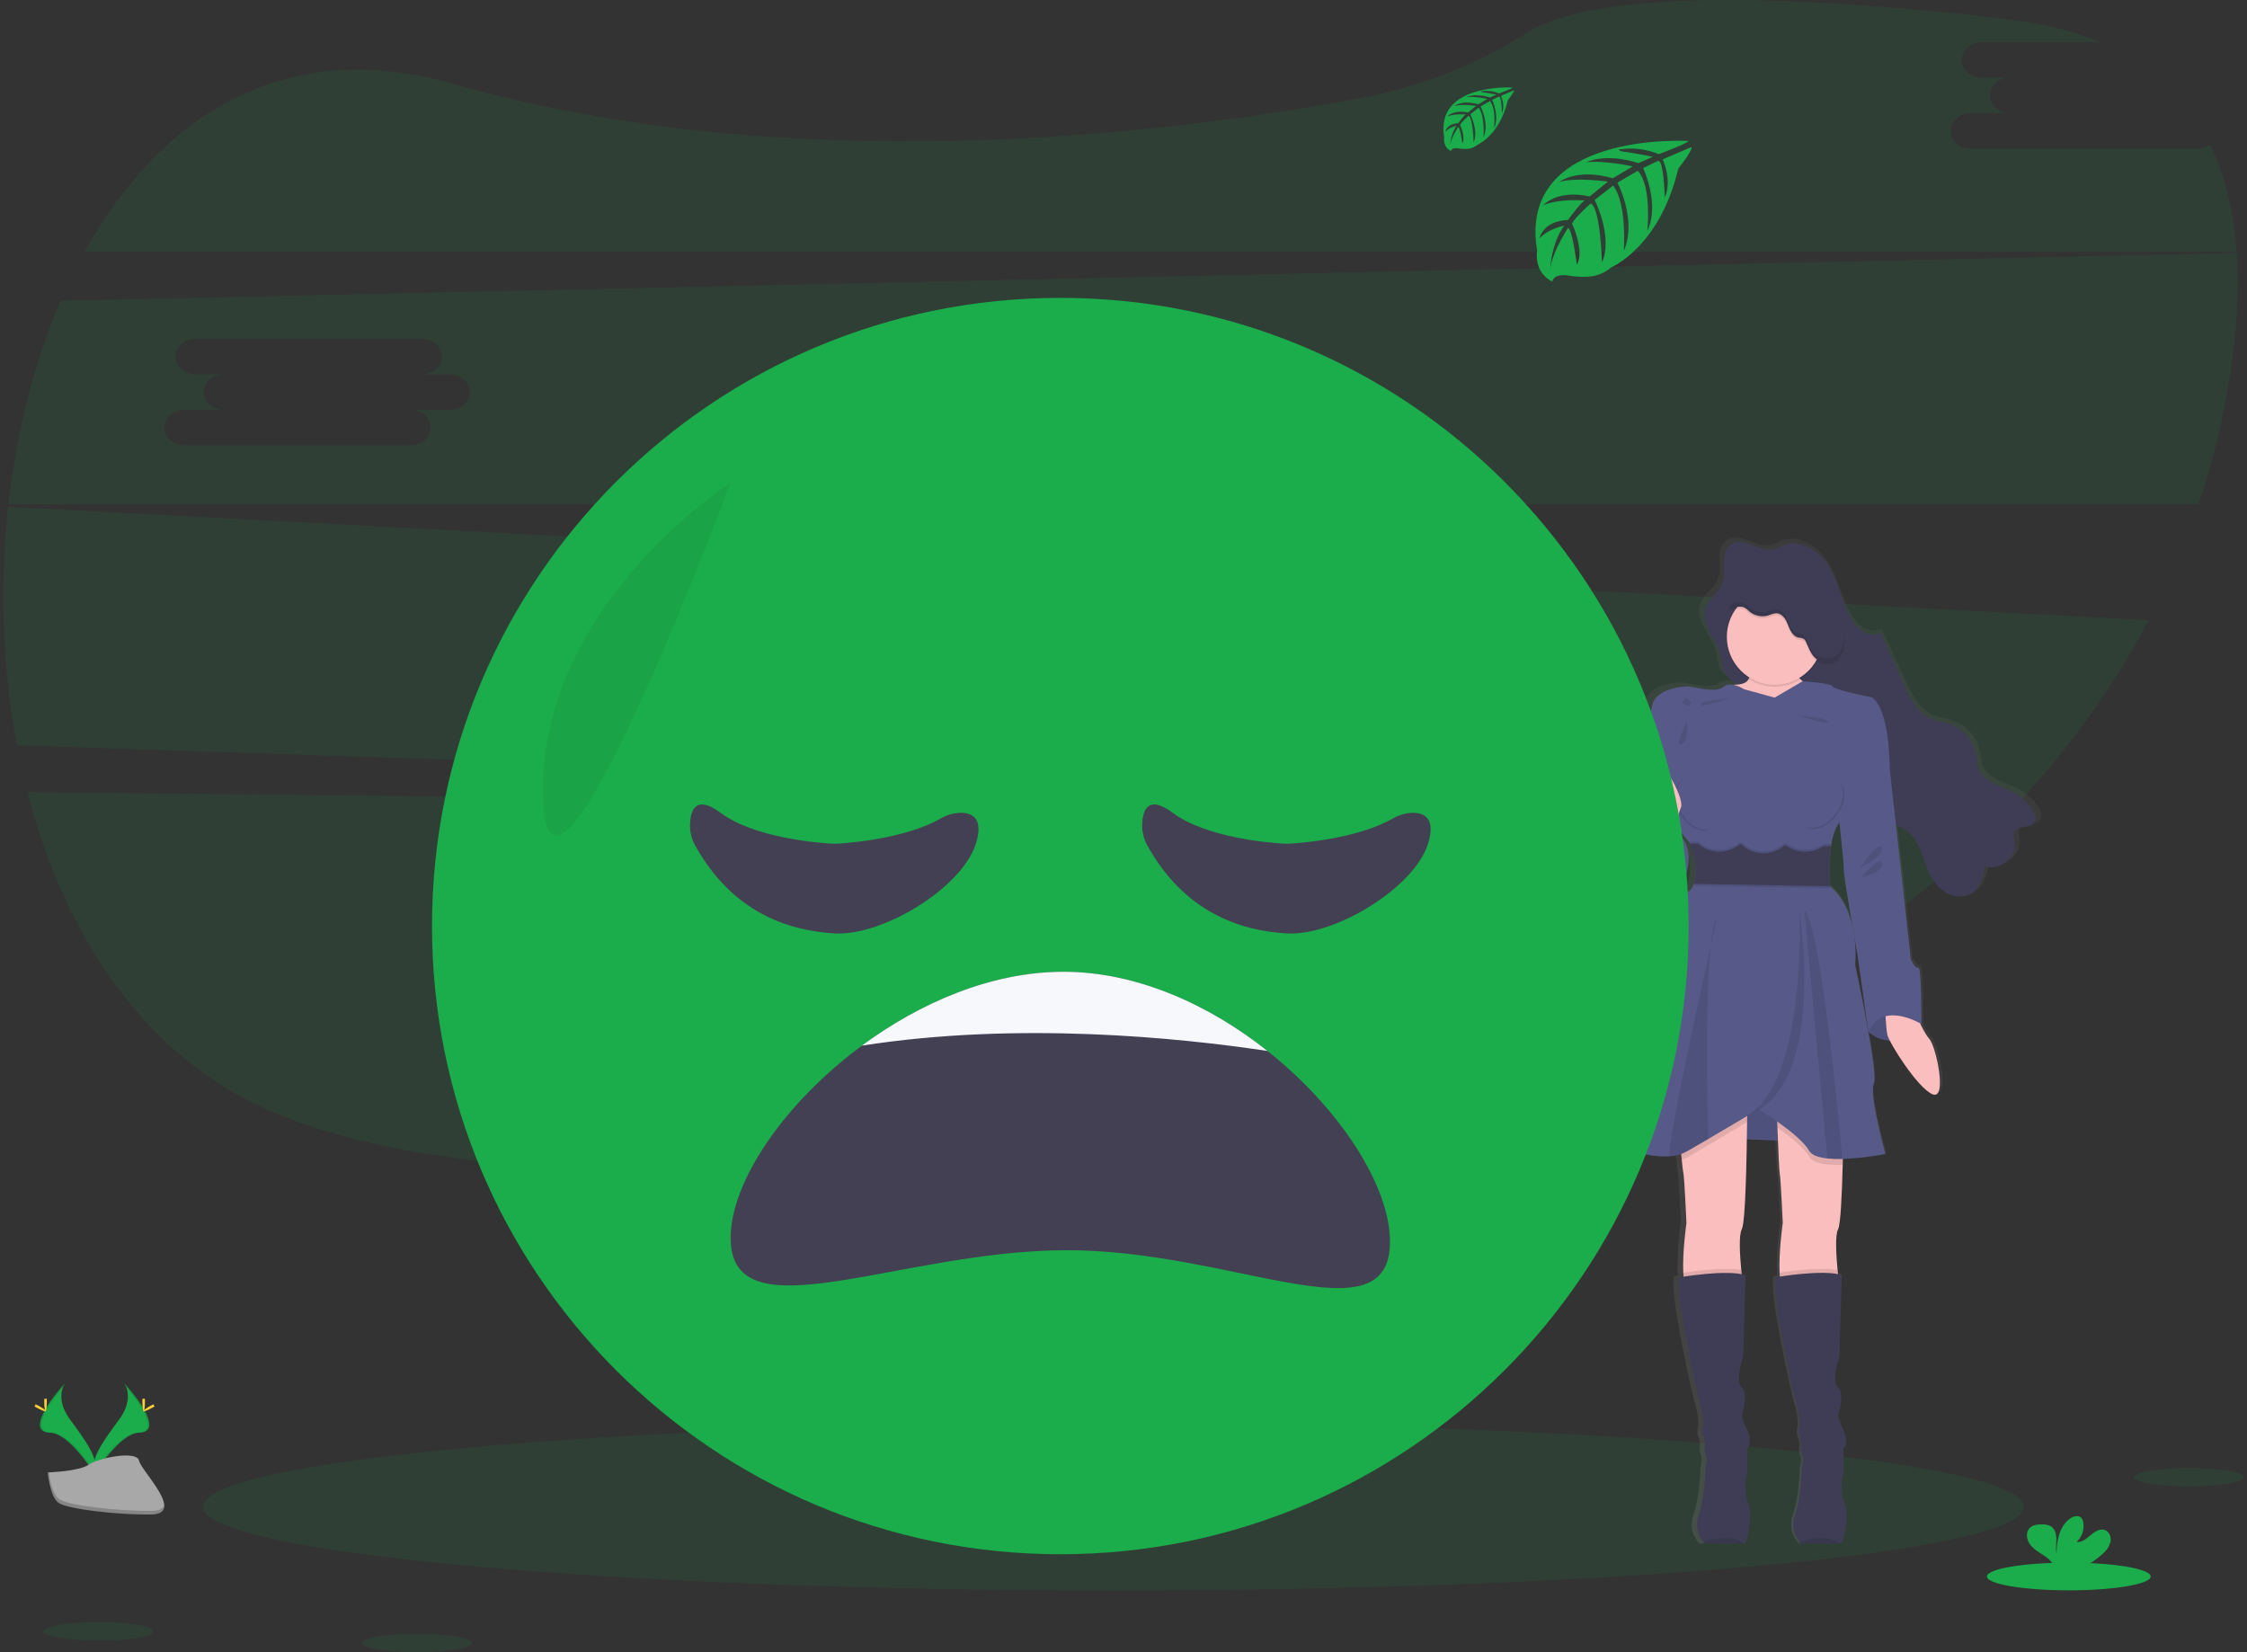 <svg width="340" height="250" viewBox="0 0 340 250" fill="none"
  xmlns="http://www.w3.org/2000/svg">
  <rect x="0" y="0" width="340" height="250" fill="#333333" stroke="none"/>
  <g clip-path="url(#clip0_1437_26919)">
    <path opacity="0.1" d="M4.148 119.859C9.501 140.542 20.824 158.422 38.717 167.089C75.913 185.101 159.802 175.811 222.411 165.148C254.797 159.633 283.264 144.412 303.942 122.993L4.148 119.859Z" fill="#1BAC4B"/>
    <path opacity="0.1" d="M332.467 22.501H298.115C296.484 22.501 295.147 21.293 295.147 19.817C295.147 18.342 296.484 17.131 298.115 17.131H304.056C302.423 17.131 301.088 15.923 301.088 14.444C301.088 12.965 302.423 11.76 304.056 11.76H299.816C298.182 11.76 296.845 10.553 296.845 9.074C296.845 7.595 298.182 6.39 299.816 6.39H317.745C313.767 4.717 309.116 3.528 303.757 2.902C254.865 -2.776 237.41 0.98 231.253 4.84C223.578 9.712 215.052 13.093 206.124 14.805C175.96 20.434 119.548 27.206 68.418 12.648C43.006 5.398 24.118 17.633 12.799 38.085H338.433C338.008 32.142 336.735 26.651 334.399 21.848C333.846 22.275 333.166 22.505 332.467 22.501Z" fill="#1BAC4B"/>
    <path opacity="0.1" d="M1.236 76.688C-0.083 88.716 0.365 100.874 2.568 112.773L304.174 122.752C312.476 114.144 319.53 104.413 325.13 93.846L1.236 76.688ZM120.525 102.43H114.587C116.22 102.43 117.557 103.641 117.557 105.116C117.557 106.592 116.22 107.8 114.587 107.8H80.234C78.604 107.8 77.266 106.592 77.266 105.116C77.266 103.641 78.604 102.43 80.234 102.43H86.176C84.543 102.43 83.208 101.222 83.208 99.746C83.208 98.27 84.543 97.059 86.176 97.059H81.932C80.299 97.059 78.962 95.852 78.962 94.376C78.962 92.9 80.299 91.689 81.932 91.689H116.285C117.918 91.689 119.252 92.897 119.252 94.376C119.252 95.855 117.918 97.059 116.285 97.059H120.525C122.159 97.059 123.493 98.267 123.493 99.746C123.493 101.225 122.159 102.43 120.525 102.43Z" fill="#1BAC4B"/>
    <path opacity="0.1" d="M338.446 38.27L9.166 45.51C5.159 54.824 2.503 65.355 1.279 76.268H332.677C334.833 69.884 336.434 63.324 337.459 56.664C338.449 50.252 338.843 44.05 338.446 38.27ZM68.135 62.009H62.197C63.83 62.009 65.167 63.22 65.167 64.696C65.167 66.172 63.83 67.383 62.197 67.383H27.844C26.214 67.383 24.876 66.172 24.876 64.696C24.876 63.22 26.214 62.009 27.844 62.009H33.786C32.152 62.009 30.818 60.801 30.818 59.326C30.818 57.85 32.152 56.639 33.786 56.639H29.542C27.909 56.639 26.571 55.431 26.571 53.955C26.571 52.48 27.909 51.269 29.542 51.269H63.895C65.528 51.269 66.862 52.477 66.862 53.955C66.862 55.434 65.528 56.639 63.895 56.639H68.135C69.768 56.639 71.103 57.85 71.103 59.326C71.103 60.801 69.768 62.009 68.135 62.009Z" fill="#1BAC4B"/>
    <path opacity="0.1" d="M168.481 240.655C244.557 240.655 306.23 234.983 306.23 227.986C306.23 220.989 244.557 215.317 168.481 215.317C92.405 215.317 30.732 220.989 30.732 227.986C30.732 234.983 92.405 240.655 168.481 240.655Z" fill="#1BAC4B"/>
    <path d="M308.873 123.341C308.872 123.319 308.872 123.298 308.873 123.276C308.873 123.242 308.873 123.211 308.873 123.181C308.811 122.828 308.678 122.491 308.482 122.192C307.777 121.063 306.794 120.134 305.628 119.493C303.594 118.377 300.799 117.9 299.985 115.771C299.736 115.111 299.73 114.393 299.606 113.703C299.391 112.628 298.896 111.628 298.172 110.805C297.447 109.981 296.519 109.362 295.48 109.011C294.512 108.687 293.468 108.598 292.528 108.197C290.426 107.304 289.316 105.101 288.376 103.064C287.16 100.435 285.944 97.805 284.728 95.174C283.803 95.639 282.607 95.42 281.741 94.838C280.907 94.217 280.242 93.396 279.809 92.45C278.555 90.016 278.016 87.259 276.542 84.942C275.069 82.625 272.126 80.794 269.525 81.802C269.017 82.056 268.492 82.273 267.954 82.452C265.725 82.973 263.26 80.428 261.352 81.663C261.036 81.867 260.777 82.149 260.604 82.483C260.602 82.463 260.602 82.442 260.604 82.421C260.355 82.922 260.217 83.471 260.197 84.03C260.197 84.144 260.197 84.255 260.197 84.362C260.197 84.381 260.197 84.399 260.197 84.418C260.197 84.862 260.225 85.311 260.231 85.761C260.238 86.139 260.209 86.516 260.144 86.889V86.858C260.108 87.068 260.055 87.274 259.984 87.474C259.488 88.805 258.114 89.677 257.469 90.928V90.867C257.397 91.003 257.334 91.144 257.281 91.289C257.167 91.617 257.108 91.961 257.106 92.308C257.05 94.659 259.543 96.871 259.833 99.395C260.04 101.182 260.449 101.755 261.969 102.766L262.302 102.987C262.169 102.987 262.034 103.006 261.883 103.009C261.824 103.01 261.765 103.016 261.707 103.027C261.439 102.954 261.158 102.94 260.884 102.988C260.61 103.036 260.35 103.144 260.123 103.305C258.958 104.229 256.203 103.517 254.979 103.305C253.756 103.092 249.565 103.665 248.979 105.988C248.394 108.311 247.389 113.106 247.389 113.106C247.389 113.106 247.389 116.147 247.016 116.714C247.002 116.753 247.002 116.797 247.016 116.837C247.016 117.69 247.047 122.82 246.221 124.142C246.018 124.45 246.033 125.131 246.184 125.969C245.315 127.087 244.498 128.394 244.643 129.25C244.908 131.003 248.465 136.515 253.562 133.564C253.562 133.564 256.462 128.261 252.813 125.442L252.97 124.826C254.073 126.182 254.89 127.155 254.89 127.155C254.89 127.155 254.933 127.269 255.001 127.463H254.89C255.366 128.759 255.655 130.116 255.747 131.493C255.733 131.998 255.641 132.498 255.476 132.975H255.571C255.543 133.08 255.513 133.185 255.476 133.283C255.296 133.804 254.962 134.257 254.517 134.581C251.968 136.386 249.05 149.28 249.05 149.28C249.05 149.28 243.269 170.124 242.113 171.31C241.158 172.283 247.161 175.026 251.666 174.699C252.295 174.662 252.917 174.544 253.516 174.348C253.543 174.656 253.574 174.964 253.605 175.244C253.7 176.169 253.799 177.025 253.861 177.293C254.021 177.965 254.338 184.823 254.338 184.823C254.338 184.823 253.688 189.279 253.845 192.378C253.845 192.591 253.873 192.794 253.891 192.994L253.331 193.081C252.48 194.991 255.984 210.929 256.462 212.269C256.778 213.325 256.956 214.418 256.992 215.52C256.992 215.52 256.684 216.654 256.939 217.273C257.099 217.652 257.202 218.051 257.248 218.459C257.248 218.459 257.038 219.488 257.355 220.16C257.673 220.832 257.303 222.009 257.303 222.009C257.303 222.009 257.198 226.652 256.243 229.178C255.983 229.858 255.907 230.595 256.023 231.313C256.14 232.032 256.444 232.707 256.905 233.27C256.972 233.358 257.044 233.441 257.121 233.519C257.121 233.519 262.391 233.563 263.319 233.519H263.439C263.812 233.467 264.767 229.289 263.916 227.277C263.066 225.265 263.812 222.788 263.812 222.788V219.128C263.812 219.128 264.767 218.247 263.812 216.355C262.856 214.463 263.014 213.89 263.014 213.89C263.014 213.89 264.077 210.846 262.961 209.866C261.846 208.886 263.174 205.171 263.174 205.171L263.55 192.785C263.353 192.721 263.152 192.669 262.949 192.631C262.927 192.427 262.906 192.218 262.884 191.996C262.665 189.753 262.477 186.703 262.964 185.834C263.451 184.965 263.685 177.38 263.762 172.108L268.619 172.293C268.721 174.758 268.829 177.007 268.897 177.293C269.057 177.965 269.377 184.823 269.377 184.823C269.377 184.823 268.724 189.279 268.881 192.378C268.881 192.591 268.909 192.794 268.927 192.994L268.367 193.081C267.516 194.991 271.02 210.929 271.498 212.269C271.814 213.326 271.993 214.418 272.031 215.52C272.031 215.52 271.723 216.654 271.975 217.273C272.135 217.652 272.238 218.051 272.283 218.459C272.283 218.459 272.074 219.488 272.391 220.16C272.709 220.832 272.339 222.009 272.339 222.009C272.339 222.009 272.234 226.652 271.279 229.178C271.023 229.859 270.951 230.596 271.071 231.313C271.191 232.03 271.499 232.703 271.963 233.264C272.029 233.352 272.101 233.435 272.179 233.513C272.179 233.513 277.448 233.556 278.376 233.513H278.496C278.869 233.461 279.825 229.283 278.974 227.271C278.123 225.259 278.869 222.782 278.869 222.782V219.128C278.869 219.128 279.825 218.247 278.869 216.355C277.914 214.463 278.071 213.89 278.071 213.89C278.071 213.89 279.134 210.846 278.019 209.866C276.903 208.886 278.231 205.171 278.231 205.171L278.613 192.785C278.412 192.72 278.206 192.668 277.997 192.631C277.975 192.427 277.954 192.218 277.932 191.996C277.714 189.753 277.526 186.703 278.012 185.834C278.404 185.122 278.629 180.538 278.731 176.061C278.731 175.753 278.731 175.445 278.755 175.136C280.987 175.044 283.209 174.794 285.406 174.391C285.406 174.391 282.808 165.206 283.603 163.712C283.945 163.068 283.452 159.639 282.777 155.945C283.718 156.706 284.888 157.129 286.099 157.146C287.261 159.38 290.796 164.519 292.786 165.311C295.122 166.235 293.369 158.04 292.256 156.854C291.73 156.206 291.287 155.495 290.937 154.737C290.968 154.7 291.002 154.669 291.033 154.635C291.064 154.601 291.088 145.916 290.555 146.073C290.022 146.23 289.387 144.782 289.387 144.782L287.742 130.341L287.051 124.296C287.628 124.721 288.312 124.992 288.9 125.414C290.503 126.588 291.027 128.65 291.729 130.474C292.309 131.974 293.122 133.462 294.457 134.405C295.791 135.348 297.748 135.597 299.079 134.642C300.312 133.746 300.676 132.128 300.947 130.652C303.184 131.438 305.899 129.337 305.61 127.041C305.539 126.474 305.329 125.855 305.625 125.359C306.217 124.379 308.09 124.949 308.707 123.982C308.81 123.814 308.864 123.621 308.861 123.424C308.87 123.381 308.873 123.362 308.873 123.341ZM278.946 131.284C278.912 131.835 279.67 136.266 280.287 139.772C279.781 137.588 278.767 135.255 276.771 133.656C276.771 133.656 276.771 133.545 276.746 133.348H276.771C276.771 133.348 276.687 132.467 276.675 131.213C276.679 130.101 276.761 128.991 276.922 127.892V127.864H276.881C276.881 127.771 276.906 127.676 276.922 127.583C277.044 126.655 277.296 125.749 277.67 124.891C277.836 124.554 278.026 124.231 278.241 123.923C278.57 126.903 278.977 130.726 278.946 131.284ZM280.604 141.55C280.875 143.063 281.07 144.126 281.07 144.126L282.706 155.359V155.412C281.825 150.67 280.7 145.672 280.7 145.672C280.814 144.299 280.782 142.917 280.604 141.55Z" fill="url(#paint0_linear_1437_26919)"/>
    <path d="M260.548 100.011C260.24 97.164 257.158 94.709 258.083 92C258.585 90.525 260.157 89.622 260.687 88.155C261.038 87.188 260.881 86.125 260.884 85.096C260.887 84.067 261.127 82.917 261.984 82.347C263.833 81.115 266.212 83.651 268.369 83.133C268.891 82.955 269.399 82.739 269.889 82.486C272.407 81.485 275.254 83.309 276.669 85.613C278.083 87.918 278.613 90.666 279.827 93.088C280.242 94.023 280.884 94.84 281.695 95.463C282.533 96.043 283.68 96.261 284.586 95.799L288.114 103.656C289.039 105.68 290.099 107.874 292.121 108.764C293.027 109.162 294.037 109.251 294.974 109.575C295.992 109.934 296.898 110.554 297.602 111.373C298.305 112.192 298.78 113.182 298.981 114.243C299.101 114.933 299.104 115.647 299.347 116.304C300.133 118.423 302.836 118.898 304.805 120.001C305.944 120.643 306.899 121.567 307.579 122.685C307.887 123.218 308.152 123.917 307.822 124.441C307.227 125.402 305.418 124.835 304.845 125.812C304.555 126.305 304.759 126.921 304.845 127.488C305.126 129.771 302.497 131.863 300.333 131.08C300.072 132.55 299.717 134.162 298.528 135.052C297.249 136.007 295.353 135.754 294.062 134.818C292.771 133.881 291.988 132.399 291.427 130.905C290.746 129.087 290.238 127.035 288.687 125.867C288.127 125.448 287.455 125.177 286.906 124.755C285.674 123.812 285.057 122.256 284.616 120.75C284.046 118.87 283.593 116.938 282.767 115.164C281.941 113.389 280.635 111.738 278.844 110.927C277.165 110.172 275.229 110.222 273.494 109.609C270.508 108.555 268.299 106.044 265.328 104.861C264.378 104.462 263.478 103.953 262.647 103.345C261.152 102.362 260.745 101.792 260.548 100.011Z" fill="#3F3D56"/>
    <g opacity="0.1">
      <path opacity="0.1" d="M260.826 87.551C260.89 87.431 260.945 87.306 260.993 87.178C261.341 86.211 261.187 85.148 261.19 84.119C261.19 83.776 261.222 83.433 261.285 83.096C261.001 83.705 260.863 84.372 260.882 85.043C260.879 85.872 260.977 86.741 260.826 87.551Z" fill="black"/>
      <path opacity="0.1" d="M298.818 134.084C297.539 135.037 295.644 134.787 294.353 133.847C293.061 132.908 292.276 131.432 291.73 129.931C291.049 128.113 290.544 126.061 288.99 124.894C288.433 124.475 287.758 124.2 287.212 123.781C285.98 122.839 285.363 121.283 284.919 119.791C284.349 117.912 283.899 115.98 283.07 114.206C282.241 112.431 280.941 110.779 279.147 109.969C277.471 109.214 275.535 109.263 273.8 108.65C270.811 107.597 268.601 105.086 265.634 103.902C264.684 103.502 263.783 102.994 262.949 102.387C261.489 101.379 261.1 100.809 260.885 99.031C260.577 96.363 257.865 94.037 258.287 91.523C258.218 91.659 258.157 91.799 258.105 91.942C257.18 94.653 260.262 97.109 260.57 99.953C260.771 101.73 261.187 102.3 262.635 103.308C263.469 103.915 264.369 104.423 265.319 104.824C268.287 106.007 270.497 108.521 273.486 109.572C275.221 110.188 277.156 110.135 278.833 110.89C280.626 111.701 281.915 113.355 282.756 115.127C283.597 116.898 284.047 118.824 284.605 120.713C285.058 122.204 285.653 123.76 286.898 124.703C287.456 125.122 288.131 125.396 288.676 125.815C290.217 126.983 290.735 129.035 291.416 130.852C291.977 132.347 292.762 133.826 294.054 134.762C295.345 135.699 297.24 135.952 298.519 135C299.336 134.383 299.752 133.444 300.026 132.436C299.782 133.086 299.364 133.656 298.818 134.084Z" fill="black"/>
      <path opacity="0.1" d="M305.151 124.844C305.033 125.065 304.981 125.316 305.003 125.565C305.699 124.878 307.27 125.282 307.819 124.398C307.946 124.179 307.996 123.924 307.961 123.674C307.246 124.351 305.674 123.948 305.151 124.844Z" fill="black"/>
      <path opacity="0.1" d="M300.624 130.113C300.565 130.421 300.507 130.751 300.433 131.071C302.319 131.66 304.497 130.147 304.806 128.237C304.057 129.706 302.208 130.689 300.624 130.113Z" fill="black"/>
    </g>
    <path d="M264.53 101.493C264.53 101.493 265.557 103.564 262.527 103.607C259.498 103.65 264.478 117.052 264.478 117.052L269.514 123.461L275.779 120.072L276.139 110.724L276.602 105.076C276.602 105.076 270.746 103.175 271.825 100.661C272.903 98.147 264.53 101.493 264.53 101.493Z" fill="#FBBEBE"/>
    <path d="M282.716 156.139C282.716 156.139 286.414 159.777 290.728 154.949L287.416 151.434H283.224L282.716 156.139Z" fill="#575A89"/>
    <path opacity="0.1" d="M283.116 151.434L282.607 156.139C282.607 156.139 286.306 159.777 290.62 154.949" fill="black"/>
    <path d="M289.338 152.075C289.338 152.075 290.827 155.978 291.906 157.159C292.984 158.339 294.679 166.503 292.42 165.579C290.161 164.655 285.847 157.775 285.588 156.595C285.329 155.415 285.23 152.075 285.23 152.075H289.338Z" fill="#FBBEBE"/>
    <path d="M257.032 172.102L276.959 172.872L274.648 164.448L264.61 164.245L257.032 172.102Z" fill="#575A89"/>
    <path opacity="0.1" d="M259.803 172.102L279.733 172.872L277.421 164.448L267.381 164.245L259.803 172.102Z" fill="black"/>
    <path d="M263.553 186.006C263.082 186.885 263.263 189.923 263.476 192.169C263.612 193.598 263.76 194.698 263.76 194.698C263.76 194.698 256.311 197.009 255.183 195.006C254.896 194.498 254.755 193.607 254.705 192.563C254.551 189.482 255.183 185.042 255.183 185.042C255.183 185.042 254.875 178.214 254.721 177.546C254.659 177.278 254.564 176.427 254.471 175.506C254.335 174.138 254.206 172.616 254.206 172.616L264.376 167.224C264.376 167.224 264.376 168.235 264.357 169.791C264.302 174.677 264.139 184.928 263.553 186.006Z" fill="#FBBEBE"/>
    <path opacity="0.1" d="M263.759 194.698C263.759 194.698 256.311 197.009 255.183 195.006C254.896 194.498 254.754 193.607 254.705 192.563C256.246 192.329 260.936 191.682 263.476 192.169C263.611 193.598 263.759 194.698 263.759 194.698Z" fill="black"/>
    <path d="M264.016 233.519H263.898C263.002 233.553 257.904 233.519 257.904 233.519C257.83 233.441 257.76 233.359 257.695 233.273C257.244 232.709 256.947 232.039 256.831 231.326C256.715 230.614 256.784 229.884 257.032 229.206C257.957 226.689 258.059 222.067 258.059 222.067C258.059 222.067 258.419 220.887 258.111 220.219C257.803 219.55 258.006 218.524 258.006 218.524C257.959 218.118 257.855 217.721 257.698 217.344C257.442 216.728 257.75 215.597 257.75 215.597C257.715 214.501 257.542 213.414 257.236 212.362C256.773 211.028 253.383 195.16 254.206 193.259C254.206 193.259 261.396 192.027 264.12 192.951L263.76 205.275C263.76 205.275 262.475 208.973 263.553 209.949C264.632 210.926 263.606 213.955 263.606 213.955C263.606 213.955 263.452 214.519 264.376 216.42C265.301 218.321 264.376 219.193 264.376 219.193V222.837C264.376 222.837 263.658 225.302 264.478 227.305C265.298 229.308 264.376 233.455 264.016 233.519Z" fill="#3F3D56"/>
    <path d="M278.126 186.006C277.655 186.885 277.837 189.922 278.049 192.169C278.185 193.598 278.333 194.698 278.333 194.698C278.333 194.698 270.884 197.009 269.756 195.006C269.47 194.498 269.328 193.607 269.279 192.563C269.124 189.482 269.756 185.042 269.756 185.042C269.756 185.042 269.448 178.214 269.294 177.546C269.211 177.185 269.066 173.747 268.952 170.663C268.856 168.032 268.779 165.653 268.779 165.653L278.949 167.224C278.949 167.224 278.949 171.695 278.823 176.289C278.712 180.744 278.505 185.31 278.126 186.006Z" fill="#FBBEBE"/>
    <path opacity="0.1" d="M278.334 194.698C278.334 194.698 270.885 197.009 269.757 195.006C269.47 194.498 269.329 193.607 269.279 192.563C270.82 192.329 275.511 191.682 278.05 192.169C278.186 193.598 278.334 194.698 278.334 194.698Z" fill="black"/>
    <path d="M278.589 233.519H278.472C277.575 233.553 272.478 233.519 272.478 233.519C272.404 233.441 272.334 233.359 272.269 233.273C271.818 232.709 271.521 232.039 271.404 231.326C271.288 230.614 271.358 229.884 271.606 229.206C272.531 226.676 272.623 222.055 272.623 222.055C272.623 222.055 272.984 220.875 272.675 220.206C272.367 219.538 272.571 218.512 272.571 218.512C272.523 218.106 272.42 217.709 272.262 217.332C272.007 216.715 272.315 215.585 272.315 215.585C272.28 214.489 272.107 213.402 271.8 212.35C271.338 211.015 267.948 195.148 268.771 193.247C268.771 193.247 275.961 192.015 278.685 192.939L278.324 205.263C278.324 205.263 277.039 208.96 278.118 209.937C279.196 210.914 278.17 213.942 278.17 213.942C278.17 213.942 278.016 214.506 278.941 216.407C279.865 218.308 278.941 219.18 278.941 219.18V222.825C278.941 222.825 278.223 225.29 279.042 227.293C279.862 229.295 278.95 233.455 278.589 233.519Z" fill="#3F3D56"/>
    <path opacity="0.1" d="M268.536 103.915C272.536 103.915 275.778 100.673 275.778 96.674C275.778 92.675 272.536 89.434 268.536 89.434C264.536 89.434 261.294 92.675 261.294 96.674C261.294 100.673 264.536 103.915 268.536 103.915Z" fill="black"/>
    <path d="M268.536 103.607C272.536 103.607 275.778 100.365 275.778 96.366C275.778 92.367 272.536 89.126 268.536 89.126C264.536 89.126 261.294 92.367 261.294 96.366C261.294 100.365 264.536 103.607 268.536 103.607Z" fill="#FBBEBE"/>
    <path opacity="0.1" d="M254.206 172.616L264.376 167.224C264.376 167.224 264.376 168.235 264.357 169.791C262.872 170.678 260.632 172.012 258.477 173.272C257.306 173.96 256.163 174.625 255.183 175.183C254.955 175.306 254.717 175.409 254.471 175.491C254.335 174.138 254.206 172.616 254.206 172.616Z" fill="black"/>
    <path opacity="0.1" d="M278.949 167.212C278.949 167.212 278.949 171.683 278.823 176.276H278.786C278.026 176.304 277.265 176.28 276.509 176.206C275.18 176.064 274.117 175.713 273.735 175.016C272.962 173.661 270.795 171.935 268.965 170.65C268.869 168.019 268.792 165.641 268.792 165.641L278.949 167.212Z" fill="black"/>
    <path d="M277.058 128.055C276.8 130.06 276.75 132.087 276.91 134.103C281.582 137.954 280.709 146.067 280.709 146.067C280.709 146.067 284.306 162.501 283.535 163.989C282.765 165.477 285.28 174.619 285.28 174.619C283.136 175.025 280.966 175.274 278.786 175.365C278.027 175.392 277.266 175.368 276.509 175.294C275.181 175.152 274.118 174.801 273.735 174.104C272.299 171.59 266.083 167.841 266.083 167.841C266.083 167.841 262.145 170.201 258.478 172.348C257.307 173.035 256.163 173.701 255.183 174.258C254.388 174.68 253.509 174.921 252.61 174.964C248.249 175.287 242.44 172.558 243.365 171.59C244.496 170.407 250.095 149.662 250.095 149.662C250.095 149.662 252.918 136.824 255.384 135.027C255.816 134.701 256.138 134.251 256.308 133.736C257.152 131.392 255.741 127.633 255.741 127.633C255.741 127.633 247.781 117.826 248.138 117.259C248.496 116.692 248.499 113.666 248.499 113.666C248.499 113.666 249.476 108.891 250.04 106.58C250.604 104.269 254.662 103.702 255.843 103.909C257.023 104.115 259.692 104.833 260.82 103.909C261.948 102.984 263.852 104.269 263.852 104.269L268.53 105.557L272.737 103.092C272.737 103.092 276.953 103.308 277.313 103.872C277.674 104.436 283.221 105.517 283.221 105.517C286.044 107.415 285.942 116.455 285.942 116.455C285.942 116.455 279.162 122.358 277.776 125.39C277.416 126.241 277.175 127.138 277.058 128.055Z" fill="#575A89"/>
    <path d="M284.407 115.204L285.948 116.436L287.542 130.763L289.132 145.142C289.132 145.142 289.748 146.581 290.263 146.427C290.777 146.273 290.725 154.949 290.725 154.949C290.725 154.949 284.827 151.323 282.712 156.139L281.067 144.526C281.067 144.526 278.959 132.664 279.011 131.74C279.064 130.816 277.933 120.802 277.933 120.802L284.407 115.204Z" fill="#575A89"/>
    <path d="M249.275 115.872L248.144 117.259C248.144 117.259 248.249 123.215 247.374 124.653C246.498 126.092 249.79 134.513 251.022 133.998C252.255 133.484 255.029 120.34 255.029 120.186C255.029 120.032 249.275 115.872 249.275 115.872Z" fill="#575A89"/>
    <path d="M249.174 124.345C249.174 124.345 245.578 127.99 245.833 129.737C246.089 131.484 249.531 136.971 254.462 134.023C254.462 134.023 259.036 125.424 249.174 124.345Z" fill="#575A89"/>
    <path opacity="0.1" d="M263.898 233.529C263.001 233.563 257.904 233.529 257.904 233.529C257.829 233.451 257.759 233.368 257.694 233.282C258.998 232.839 261.815 232.173 263.898 233.529Z" fill="black"/>
    <path opacity="0.1" d="M278.478 233.529C277.581 233.563 272.484 233.529 272.484 233.529C272.409 233.451 272.339 233.368 272.274 233.282C273.572 232.839 276.389 232.173 278.478 233.529Z" fill="black"/>
    <path opacity="0.1" d="M258.841 143.214C258.055 150.75 258.314 165.705 258.477 172.348C257.306 173.035 256.163 173.701 255.183 174.258C254.387 174.68 253.509 174.921 252.61 174.964C252.283 172.955 256.807 152.321 258.841 143.214Z" fill="black"/>
    <path opacity="0.1" d="M259.802 138.937C259.781 139.045 259.408 140.684 258.841 143.214C259.063 141.054 259.371 139.504 259.802 138.937Z" fill="black"/>
    <path opacity="0.1" d="M272.314 138.124C272.314 138.124 276.681 165.545 263.75 168.934C263.747 168.922 272.696 167.563 272.314 138.124Z" fill="black"/>
    <path opacity="0.1" d="M278.786 175.364C278.027 175.392 277.266 175.368 276.509 175.294L273.021 137.8C275.246 139.254 277.908 165.863 278.786 175.364Z" fill="black"/>
    <path opacity="0.1" d="M263.144 92.108C263.375 92.09 263.608 92.114 263.831 92.179C264.158 92.342 264.452 92.563 264.7 92.832C265.102 93.168 265.582 93.396 266.096 93.496C266.611 93.596 267.142 93.564 267.64 93.402C267.991 93.245 268.364 93.141 268.746 93.094C269.335 93.094 269.843 93.525 270.148 94.018C270.454 94.511 270.611 95.097 270.873 95.624C271.135 96.15 271.554 96.65 272.13 96.779C272.406 96.79 272.678 96.853 272.931 96.964C273.086 97.09 273.206 97.255 273.276 97.442C273.757 98.48 274.139 99.706 275.166 100.214C275.543 100.389 275.955 100.479 276.371 100.476C276.794 100.507 277.218 100.431 277.603 100.254C277.983 100.043 278.296 99.73 278.509 99.352C279.15 98.292 279.224 96.979 279.073 95.75C278.885 94.199 278.333 92.715 277.462 91.418C276.544 90.106 275.294 89.062 273.84 88.391C272.386 87.721 270.781 87.448 269.187 87.601C268.631 87.663 268.08 87.766 267.538 87.909C265.578 88.433 263.655 89.412 262.466 91.054C262.178 91.464 261.862 91.853 261.52 92.219C262.059 92.167 262.601 92.121 263.144 92.108Z" fill="black"/>
    <path d="M263.144 91.8C263.375 91.782 263.608 91.806 263.831 91.871C264.158 92.034 264.452 92.255 264.7 92.524C265.102 92.86 265.582 93.088 266.096 93.188C266.611 93.288 267.142 93.255 267.64 93.094C267.991 92.937 268.364 92.833 268.746 92.786C269.335 92.786 269.843 93.217 270.148 93.71C270.454 94.203 270.611 94.789 270.873 95.316C271.135 95.842 271.554 96.341 272.13 96.471C272.406 96.482 272.678 96.544 272.931 96.656C273.086 96.782 273.206 96.947 273.276 97.133C273.757 98.172 274.139 99.398 275.166 99.906C275.543 100.081 275.955 100.171 276.371 100.168C276.794 100.199 277.218 100.123 277.603 99.946C277.983 99.734 278.296 99.422 278.509 99.044C279.15 97.984 279.224 96.671 279.073 95.442C278.885 93.891 278.333 92.407 277.462 91.11C276.544 89.798 275.294 88.754 273.84 88.083C272.386 87.412 270.781 87.14 269.187 87.293C268.631 87.355 268.08 87.458 267.538 87.601C265.578 88.124 263.655 89.104 262.466 90.746C262.178 91.156 261.862 91.545 261.52 91.911C262.059 91.859 262.601 91.812 263.144 91.8Z" fill="#3F3D56"/>
    <path opacity="0.1" d="M255.284 109.042C255.284 109.042 255.645 111.919 254.412 112.637C253.18 113.355 255.284 109.042 255.284 109.042Z" fill="black"/>
    <path opacity="0.1" d="M281.428 131.33C281.428 131.33 284.355 127.017 284.768 128.249C285.18 129.481 281.428 131.33 281.428 131.33Z" fill="black"/>
    <path opacity="0.1" d="M281.634 132.766C281.634 132.766 284.521 129.223 284.798 130.609C285.075 131.996 281.634 132.766 281.634 132.766Z" fill="black"/>
    <path opacity="0.1" d="M273.153 128.548C272.106 128.563 271.084 128.226 270.25 127.593H269.997C269.132 128.382 267.997 128.809 266.826 128.785C266.217 128.799 265.612 128.69 265.047 128.463C264.481 128.236 263.968 127.897 263.538 127.466H263.202C262.315 128.189 261.2 128.574 260.056 128.553C258.912 128.532 257.812 128.107 256.952 127.352L255.747 127.331C255.747 127.331 257.159 131.09 256.314 133.434L276.91 133.801C276.75 131.785 276.8 129.758 277.057 127.753V127.725L275.926 127.704C275.113 128.268 274.143 128.563 273.153 128.548Z" fill="black"/>
    <path opacity="0.1" d="M273.153 129.164C272.106 129.179 271.084 128.843 270.25 128.209H269.997C269.132 128.999 267.997 129.426 266.826 129.401C266.217 129.415 265.612 129.306 265.047 129.079C264.481 128.852 263.968 128.513 263.538 128.083H263.202C262.315 128.805 261.2 129.19 260.056 129.169C258.912 129.148 257.812 128.723 256.952 127.969L255.747 127.947C255.747 127.947 257.159 131.706 256.314 134.051L276.91 134.417C276.75 132.401 276.8 130.375 277.057 128.369V128.341L275.926 128.32C275.113 128.884 274.143 129.179 273.153 129.164Z" fill="black"/>
    <path d="M273.153 128.856C272.106 128.871 271.084 128.534 270.25 127.901H269.997C269.132 128.691 267.997 129.118 266.826 129.093C266.217 129.107 265.612 128.998 265.047 128.771C264.481 128.544 263.968 128.205 263.538 127.774H263.202C262.315 128.497 261.2 128.882 260.056 128.861C258.912 128.84 257.812 128.415 256.952 127.66L255.747 127.639C255.747 127.639 257.159 131.398 256.314 133.742L276.91 134.109C276.75 132.093 276.8 130.067 277.057 128.061V128.033L275.926 128.012C275.113 128.576 274.143 128.871 273.153 128.856Z" fill="#3F3D56"/>
    <path opacity="0.1" d="M272.237 108.311C272.237 108.311 276.572 108.589 276.6 109.205C276.628 109.821 272.237 108.311 272.237 108.311Z" fill="black"/>
    <path opacity="0.1" d="M261.703 105.683C261.703 105.683 257.368 105.961 257.34 106.577C257.312 107.193 261.703 105.683 261.703 105.683Z" fill="black"/>
    <path opacity="0.1" d="M278.275 118.282C278.232 118.251 278.189 118.226 278.145 118.199C279.255 119.197 279.07 121.378 277.708 123.178C276.346 124.977 274.278 125.726 273.021 124.918C273.061 124.952 273.094 124.989 273.138 125.023C274.37 125.966 276.528 125.226 277.951 123.365C279.375 121.505 279.514 119.228 278.275 118.282Z" fill="black"/>
    <path opacity="0.1" d="M254.456 122.947C253.359 120.968 253.5 118.784 254.742 117.955C254.696 117.977 254.647 117.995 254.601 118.02C253.239 118.778 253.06 121.049 254.188 123.094C255.316 125.14 257.35 126.175 258.712 125.43C258.757 125.404 258.8 125.375 258.841 125.344C257.482 125.96 255.553 124.925 254.456 122.947Z" fill="black"/>
    <path opacity="0.1" d="M255.922 106.266L255.524 106.882L254.511 106.343L255.044 105.523C255.396 105.69 255.699 105.946 255.922 106.266Z" fill="black"/>
    <path d="M249.481 129.069C249.481 129.069 250.384 124.823 249.173 123.473C247.962 122.124 248.35 115.05 250.199 115.204C252.048 115.358 254.822 120.953 254.36 122.136C253.897 123.319 252.15 129.377 252.15 129.377L249.481 129.069Z" fill="#FBBEBE"/>
    <path opacity="0.1" d="M278.478 98.437C278.265 98.815 277.951 99.128 277.572 99.339C277.186 99.516 276.762 99.592 276.339 99.561C275.923 99.564 275.512 99.474 275.134 99.299C274.108 98.788 273.726 97.562 273.245 96.526C273.184 96.34 273.076 96.172 272.931 96.04C272.681 95.926 272.413 95.86 272.139 95.846C271.563 95.716 271.146 95.214 270.881 94.69C270.616 94.166 270.459 93.587 270.157 93.085C269.855 92.583 269.344 92.142 268.755 92.161C268.372 92.211 267.999 92.32 267.649 92.484C267.15 92.644 266.619 92.675 266.105 92.575C265.591 92.475 265.111 92.247 264.709 91.911C264.461 91.642 264.167 91.421 263.84 91.258C263.617 91.193 263.384 91.169 263.152 91.187C262.798 91.187 262.447 91.221 262.092 91.249C261.917 91.479 261.728 91.699 261.528 91.908C262.068 91.862 262.61 91.816 263.152 91.803C263.384 91.785 263.617 91.809 263.84 91.874C264.167 92.037 264.461 92.258 264.709 92.527C265.111 92.863 265.591 93.091 266.105 93.191C266.619 93.292 267.15 93.26 267.649 93.1C267.999 92.937 268.372 92.828 268.755 92.777C269.344 92.777 269.852 93.208 270.157 93.701C270.462 94.194 270.62 94.779 270.881 95.306C271.143 95.833 271.563 96.332 272.139 96.462C272.413 96.477 272.681 96.542 272.931 96.656C273.086 96.782 273.205 96.947 273.276 97.133C273.757 98.172 274.139 99.398 275.165 99.906C275.543 100.081 275.954 100.171 276.37 100.168C276.793 100.199 277.217 100.123 277.603 99.946C277.982 99.735 278.296 99.422 278.509 99.044C278.987 98.173 279.201 97.181 279.125 96.191C279.102 96.982 278.879 97.754 278.478 98.437Z" fill="black"/>
    <path d="M250.847 132.436C252.379 132.436 253.62 131.595 253.62 130.557C253.62 129.519 252.379 128.677 250.847 128.677C249.315 128.677 248.073 129.519 248.073 130.557C248.073 131.595 249.315 132.436 250.847 132.436Z" fill="#575A89"/>
    <path d="M160.441 235.174C212.948 235.174 255.513 192.618 255.513 140.123C255.513 87.628 212.948 45.073 160.441 45.073C107.934 45.073 65.368 87.628 65.368 140.123C65.368 192.618 107.934 235.174 160.441 235.174Z" fill="#1BAC4B"/>
    <path d="M210.325 187.889C210.325 202.894 186.731 189.171 161.436 189.171C136.14 189.171 110.556 202.327 110.556 187.322C110.556 178.766 118.71 166.867 130.408 158.225C139.222 151.711 150.045 147.047 160.918 147.047C172.098 147.047 183.051 152.096 191.788 159.029C202.814 167.77 210.325 179.515 210.325 187.889Z" fill="#444053"/>
    <path d="M191.785 159.023C178.339 156.998 154.021 154.53 130.408 158.218C139.222 151.705 150.045 147.04 160.918 147.04C172.095 147.04 183.048 152.09 191.785 159.023Z" fill="#F6F8FB"/>
    <path opacity="0.05" d="M110.555 73.027C110.555 73.027 81.917 91.332 82.151 119.964C82.385 148.596 110.555 73.027 110.555 73.027Z" fill="black"/>
    <path d="M255.476 21.33C255.476 21.33 229.528 19.768 232.588 37.946C232.588 37.946 231.971 41.157 234.893 42.617C234.893 42.617 234.939 41.271 237.552 41.727C238.484 41.883 239.43 41.928 240.372 41.862C241.645 41.776 242.855 41.276 243.818 40.439C243.818 40.439 251.112 37.429 253.951 25.508C253.951 25.508 256.049 22.908 255.966 22.242L251.587 24.109C251.587 24.109 253.081 27.267 251.895 29.892C251.895 29.892 251.753 24.226 250.912 24.346C250.742 24.374 248.638 25.44 248.638 25.44C248.638 25.44 251.211 30.943 249.254 34.939C249.254 34.939 249.99 28.161 247.818 25.838L244.736 27.637C244.736 27.637 247.744 33.319 245.704 37.956C245.704 37.956 246.228 30.845 244.089 28.075L241.294 30.253C241.294 30.253 244.12 35.854 242.397 39.699C242.397 39.699 242.172 31.421 240.69 30.795C240.69 30.795 238.246 32.952 237.873 33.836C237.873 33.836 239.808 37.9 238.61 40.044C238.61 40.044 237.873 34.529 237.269 34.499C237.269 34.499 234.834 38.153 234.579 40.661C234.579 40.661 234.686 36.933 236.677 34.15C236.677 34.15 234.323 34.554 232.951 36.082C232.951 36.082 233.33 33.497 237.266 33.272C237.266 33.272 239.278 30.499 239.818 30.333C239.818 30.333 235.888 30.003 233.506 31.06C233.506 31.06 235.602 28.623 240.536 29.729L243.309 27.48C243.309 27.48 238.138 26.771 235.944 27.554C235.944 27.554 238.468 25.397 244.052 26.968L247.057 25.172C247.057 25.172 242.647 24.223 240.018 24.556C240.018 24.556 242.791 23.062 247.935 24.682L250.092 23.718C250.092 23.718 246.859 23.083 245.913 22.985C244.967 22.886 244.918 22.621 244.918 22.621C246.971 22.287 249.076 22.532 250.998 23.327C250.998 23.327 255.553 21.617 255.476 21.33Z" fill="#1BAC4B"/>
    <path d="M228.862 13.249C228.862 13.249 217.151 12.54 218.519 20.754C218.519 20.754 218.245 22.205 219.561 22.864C219.561 22.864 219.58 22.248 220.763 22.464C221.183 22.533 221.61 22.554 222.036 22.526C222.611 22.485 223.158 22.259 223.595 21.882C223.595 21.882 226.889 20.52 228.171 15.134C228.171 15.134 229.121 13.96 229.096 13.658L227.118 14.503C227.118 14.503 227.796 15.929 227.262 17.115C227.262 17.115 227.198 14.555 226.819 14.617C226.742 14.617 225.789 15.11 225.789 15.11C225.789 15.11 226.954 17.596 226.076 19.401C226.076 19.401 226.409 16.339 225.429 15.288L224.036 16.102C224.036 16.102 225.395 18.671 224.473 20.766C224.473 20.766 224.708 17.553 223.743 16.302L222.479 17.285C222.479 17.285 223.755 19.814 222.979 21.552C222.979 21.552 222.877 17.812 222.205 17.528C222.205 17.528 221.102 18.502 220.932 18.902C220.932 18.902 221.808 20.751 221.265 21.709C221.265 21.709 220.932 19.217 220.649 19.207C220.649 19.207 219.549 20.856 219.435 21.98C219.488 20.934 219.814 19.919 220.381 19.038C219.747 19.158 219.162 19.461 218.698 19.91C218.698 19.91 218.868 18.742 220.652 18.64C220.652 18.64 221.561 17.39 221.805 17.312C221.805 17.312 220.029 17.165 218.954 17.642C218.954 17.642 219.9 16.539 222.131 17.026L223.364 16.012C223.364 16.012 221.028 15.704 220.036 16.043C220.036 16.043 221.176 15.069 223.7 15.781L225.056 14.968C225.056 14.968 223.065 14.54 221.875 14.694C221.875 14.694 223.13 14.019 225.453 14.752L226.424 14.315C226.424 14.315 224.963 14.028 224.538 13.985C224.113 13.942 224.085 13.822 224.085 13.822C225.01 13.668 225.96 13.774 226.828 14.13C226.828 14.13 228.896 13.378 228.862 13.249Z" fill="#1BAC4B"/>
    <path opacity="0.1" d="M331.201 224.92C335.784 224.92 339.5 224.293 339.5 223.518C339.5 222.744 335.784 222.116 331.201 222.116C326.617 222.116 322.901 222.744 322.901 223.518C322.901 224.293 326.617 224.92 331.201 224.92Z" fill="#1BAC4B"/>
    <path opacity="0.1" d="M14.913 248.241C19.497 248.241 23.213 247.613 23.213 246.839C23.213 246.065 19.497 245.437 14.913 245.437C10.33 245.437 6.614 246.065 6.614 246.839C6.614 247.613 10.33 248.241 14.913 248.241Z" fill="#1BAC4B"/>
    <path opacity="0.1" d="M63.09 250C67.674 250 71.389 249.372 71.389 248.598C71.389 247.824 67.674 247.196 63.09 247.196C58.507 247.196 54.791 247.824 54.791 248.598C54.791 249.372 58.507 250 63.09 250Z" fill="#1BAC4B"/>
    <path d="M313.037 240.637C319.881 240.637 325.429 239.699 325.429 238.542C325.429 237.384 319.881 236.446 313.037 236.446C306.193 236.446 300.646 237.384 300.646 238.542C300.646 239.699 306.193 240.637 313.037 240.637Z" fill="#1BAC4B"/>
    <path d="M318.159 235.119C318.724 234.657 319.137 234.035 319.342 233.335C319.493 232.629 319.191 231.779 318.516 231.52C317.758 231.23 316.947 231.757 316.334 232.287C315.721 232.817 315.015 233.421 314.211 233.31C314.624 232.935 314.934 232.46 315.109 231.93C315.284 231.401 315.318 230.835 315.209 230.287C315.174 230.061 315.078 229.848 314.932 229.671C314.51 229.221 313.749 229.412 313.243 229.767C311.641 230.894 311.194 233.07 311.184 235.029C311.024 234.324 311.16 233.587 311.157 232.872C311.154 232.158 310.953 231.332 310.343 230.953C309.965 230.751 309.54 230.651 309.11 230.663C308.389 230.636 307.588 230.706 307.095 231.233C306.479 231.89 306.642 232.986 307.175 233.698C307.708 234.41 308.516 234.872 309.258 235.368C309.856 235.723 310.366 236.209 310.75 236.788C310.795 236.87 310.832 236.956 310.861 237.044H315.376C316.386 236.531 317.322 235.883 318.159 235.119Z" fill="#1BAC4B"/>
    <path d="M18.787 209.284C18.787 209.284 20.479 211.496 18.004 214.83C15.529 218.163 13.489 220.992 14.306 223.075C14.306 223.075 18.038 216.869 21.086 216.78C24.134 216.691 22.128 213.015 18.787 209.284Z" fill="#1BAC4B"/>
    <path opacity="0.1" d="M18.787 209.284C18.934 209.498 19.05 209.731 19.132 209.977C22.097 213.459 23.674 216.709 20.827 216.789C18.17 216.866 14.972 221.611 14.223 222.81C14.249 222.903 14.28 222.994 14.315 223.084C14.315 223.084 18.047 216.879 21.095 216.789C24.143 216.7 22.127 213.015 18.787 209.284Z" fill="black"/>
    <path d="M21.933 212.103C21.933 212.883 21.844 213.514 21.736 213.514C21.628 213.514 21.542 212.898 21.542 212.103C21.542 211.308 21.65 211.69 21.761 211.69C21.872 211.69 21.933 211.324 21.933 212.103Z" fill="#FFD037"/>
    <path d="M23 213.033C22.316 213.406 21.721 213.631 21.669 213.536C21.616 213.44 22.131 213.064 22.815 212.691C23.499 212.319 23.228 212.59 23.28 212.691C23.332 212.793 23.696 212.661 23 213.033Z" fill="#FFD037"/>
    <path d="M9.844 209.284C9.844 209.284 8.152 211.496 10.624 214.83C13.095 218.163 15.139 220.992 14.322 223.075C14.322 223.075 10.587 216.869 7.542 216.78C4.497 216.691 6.5 213.015 9.844 209.284Z" fill="#1BAC4B"/>
    <path opacity="0.1" d="M9.844 209.284C9.695 209.497 9.579 209.73 9.499 209.977C6.534 213.459 4.953 216.709 7.804 216.789C10.457 216.866 13.659 221.611 14.405 222.81C14.38 222.903 14.35 222.994 14.315 223.084C14.315 223.084 10.58 216.879 7.536 216.789C4.491 216.7 6.5 213.015 9.844 209.284Z" fill="black"/>
    <path d="M6.697 212.103C6.697 212.883 6.784 213.514 6.891 213.514C6.999 213.514 7.085 212.898 7.085 212.103C7.085 211.308 6.978 211.69 6.87 211.69C6.762 211.69 6.697 211.324 6.697 212.103Z" fill="#FFD037"/>
    <path d="M5.616 213.033C6.3 213.406 6.897 213.631 6.95 213.536C7.002 213.44 6.488 213.064 5.804 212.691C5.12 212.319 5.388 212.59 5.338 212.691C5.289 212.793 4.932 212.661 5.616 213.033Z" fill="#FFD037"/>
    <path d="M7.236 222.794C7.236 222.794 11.97 222.65 13.4 221.633C14.83 220.616 20.682 219.405 21.037 221.017C21.391 222.628 28.149 229.12 22.805 229.163C17.462 229.206 10.389 228.328 8.965 227.462C7.541 226.596 7.236 222.794 7.236 222.794Z" fill="#A8A8A8"/>
    <path opacity="0.2" d="M22.895 228.611C17.551 228.654 10.478 227.776 9.055 226.911C7.97 226.251 7.538 223.882 7.394 222.788H7.236C7.236 222.788 7.545 226.606 8.959 227.471C10.374 228.337 17.456 229.215 22.799 229.172C24.34 229.172 24.873 228.608 24.846 227.798C24.63 228.294 24.044 228.602 22.895 228.611Z" fill="black"/>
    <path d="M126.639 127.66C128.448 127.559 136.963 126.918 142.372 123.834C143.24 123.323 144.221 123.034 145.228 122.993C146.948 122.943 148.926 123.661 147.66 127.679C145.607 134.251 133.69 141.645 126.294 141.236C119.181 140.841 110.743 137.976 105.172 127.901C104.638 126.932 104.375 125.836 104.41 124.73C104.475 122.697 105.215 120.149 109.033 122.99C114.192 126.826 123.98 127.553 125.943 127.66C126.175 127.673 126.407 127.673 126.639 127.66Z" fill="#444053"/>
    <path d="M195.055 127.66C196.864 127.559 205.379 126.918 210.788 123.834C211.656 123.323 212.637 123.034 213.644 122.993C215.364 122.943 217.342 123.661 216.076 127.679C214.023 134.251 202.106 141.645 194.71 141.236C187.597 140.841 179.159 137.976 173.588 127.901C173.054 126.932 172.791 125.836 172.826 124.73C172.891 122.697 173.631 120.149 177.449 122.99C182.608 126.826 192.396 127.553 194.359 127.66C194.591 127.673 194.823 127.673 195.055 127.66Z" fill="#444053"/>
  </g>
  <defs>
    <linearGradient id="paint0_linear_1437_26919" x1="275.436" y1="233.541" x2="275.436" y2="81.325" gradientUnits="userSpaceOnUse">
      <stop stop-color="#808080" stop-opacity="0.25"/>
      <stop offset="0.54" stop-color="#808080" stop-opacity="0.12"/>
      <stop offset="1" stop-color="#808080" stop-opacity="0.1"/>
    </linearGradient>
    <clipPath id="clip0_1437_26919">
      <rect width="339" height="250" fill="white" transform="translate(0.5)"/>
    </clipPath>
  </defs>
</svg>
